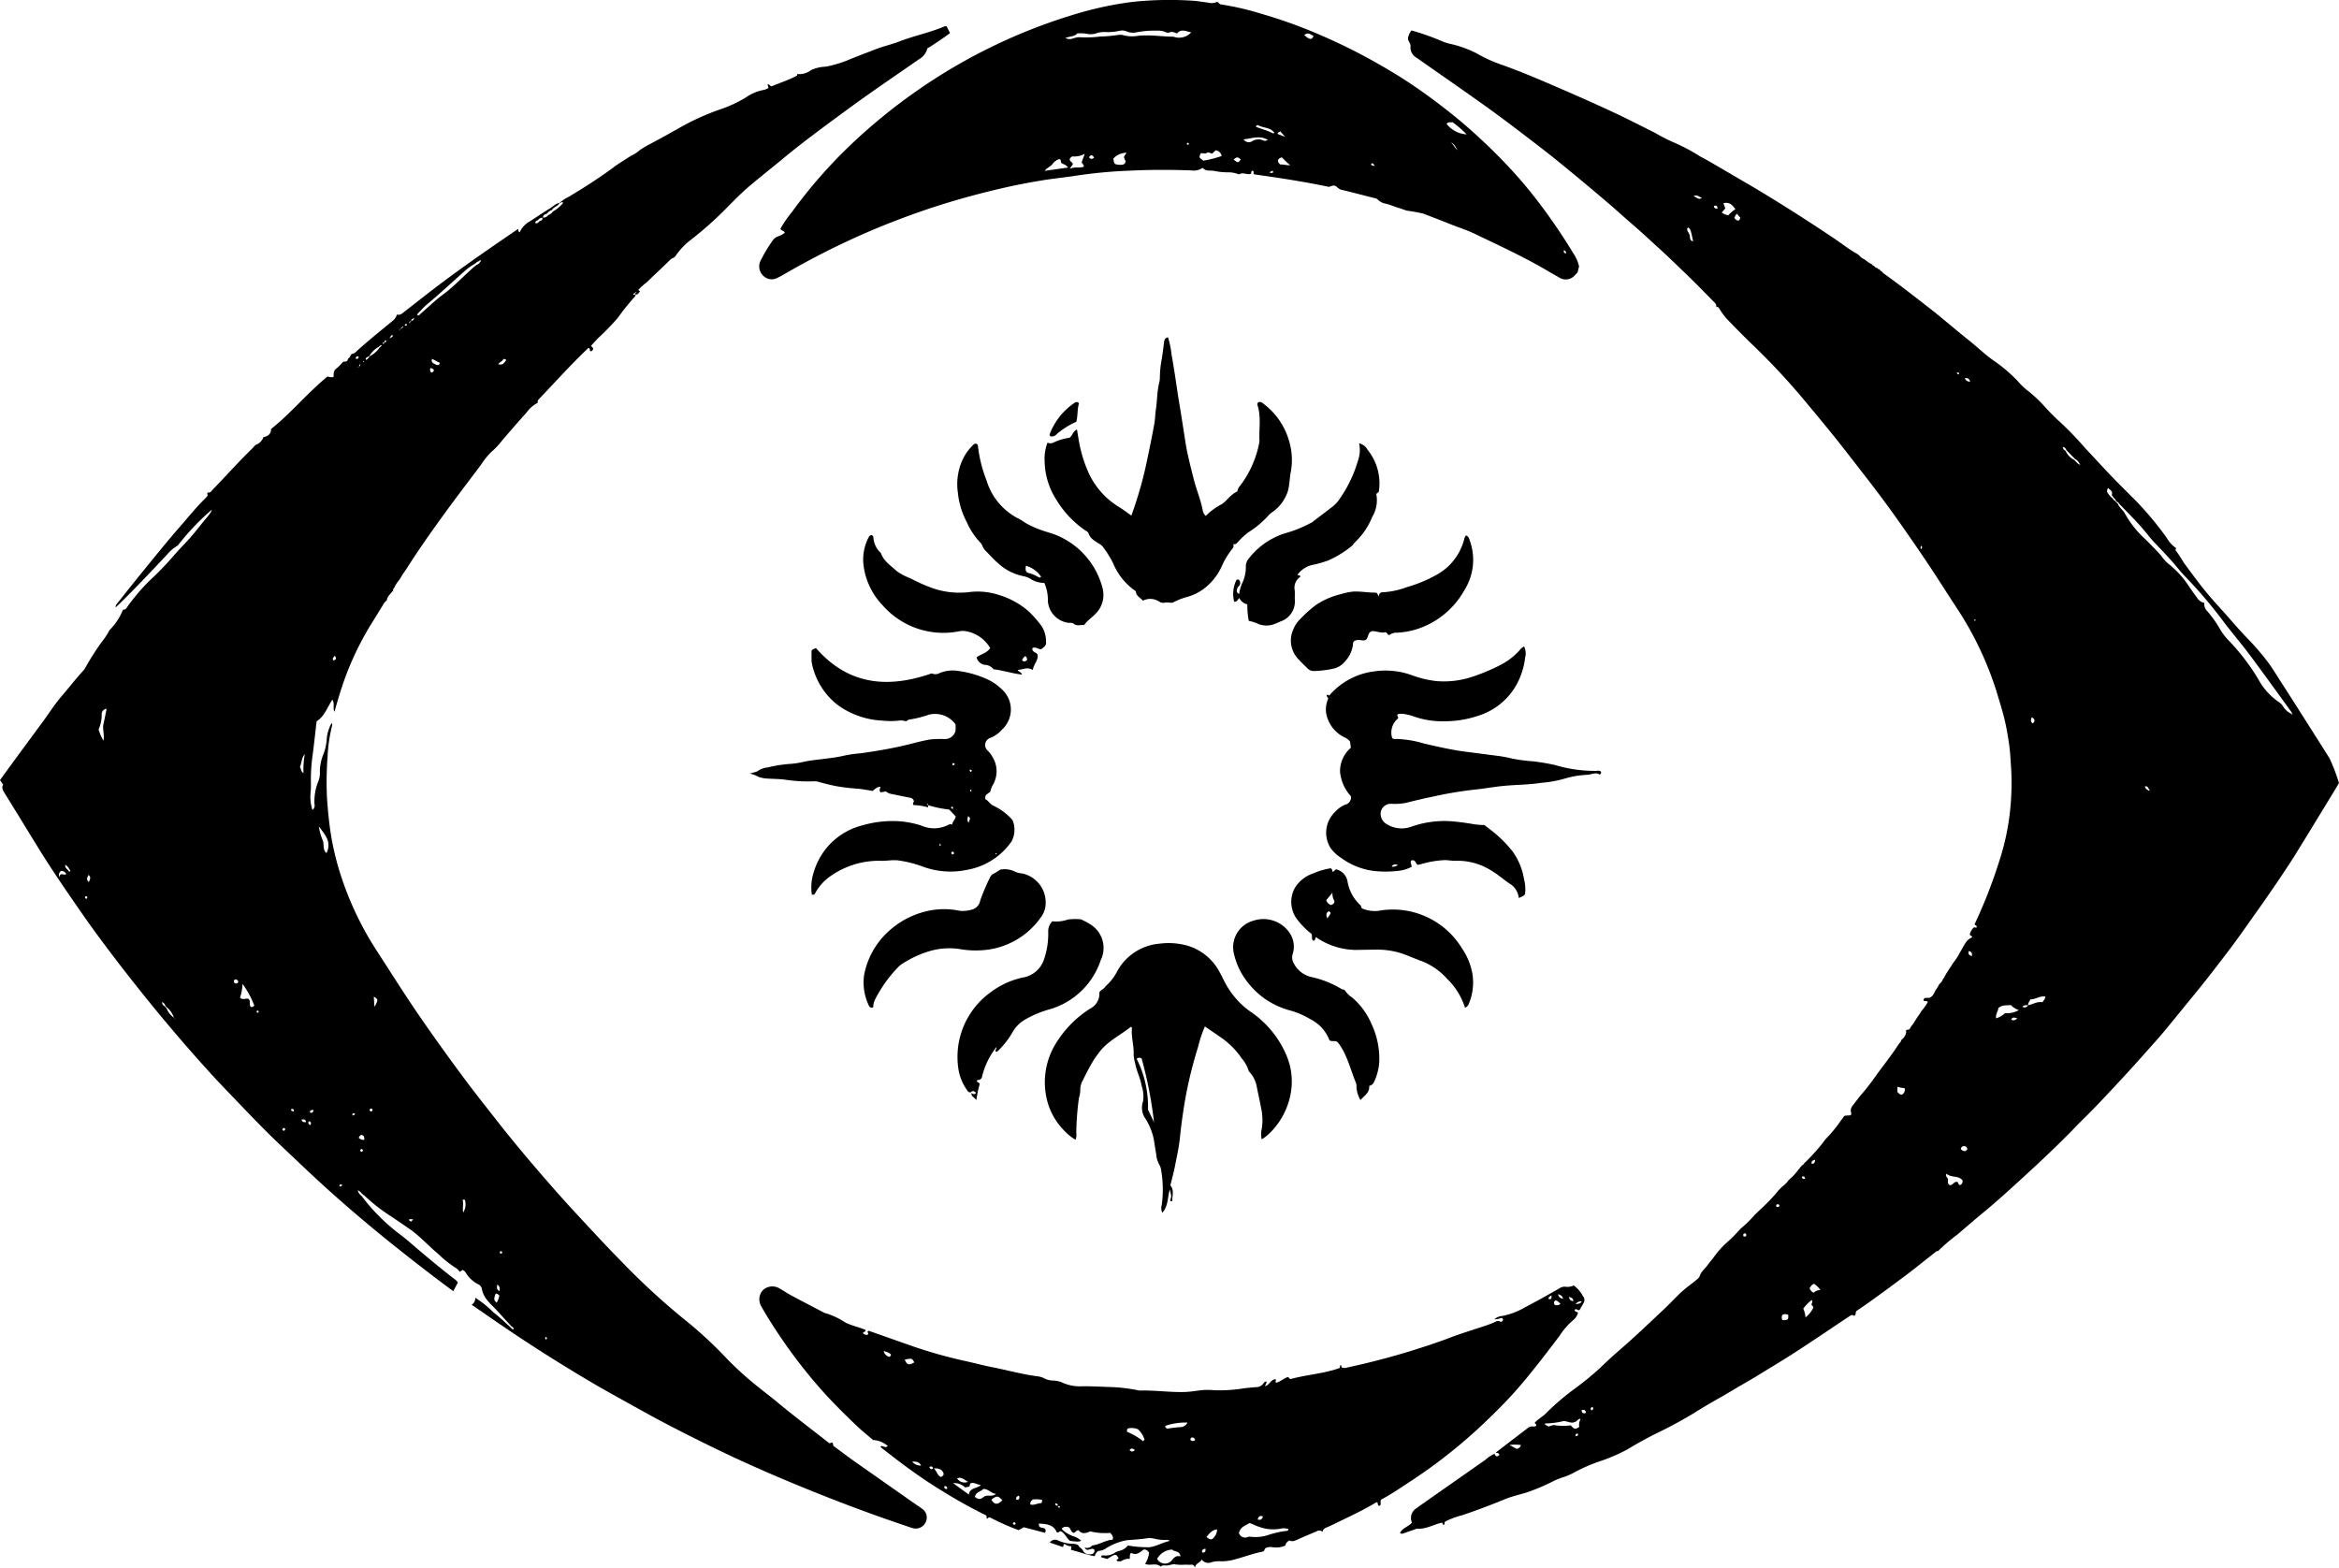 <svg xmlns="http://www.w3.org/2000/svg" viewBox="0 0 294.136 197.158">
  <title>tooltip_trials-of-osiris</title>
  <g id="Layer_2" data-name="Layer 2">
    <g id="Layer_1-2" data-name="Layer 1">
      <g>
        <path d="M292.96,95.388c-.164-.27-4.947-7.83-6.017-9.467-.609-.931-1.171-1.899-1.843-2.782a31.924,31.924,0,0,0-2.496-2.876c-.885-.912-1.715-1.877-2.556-2.83-.84-.951-1.708-1.874-2.519-2.854-1.029-1.244-1.976-2.545-2.931-3.842a14.244,14.244,0,0,0-1.045-1.576l.116-.219a3.971,3.971,0,0,1-1.218-1.336,41.309,41.309,0,0,0-3.691-4.456c-1.061-1.075-2.146-2.126-3.192-3.215-1.096-1.142-2.159-2.318-3.246-3.467a44.086,44.086,0,0,0-3.231-3.365,25.087,25.087,0,0,1-1.965-1.97,17.936,17.936,0,0,0-2.325-2.155,8.495,8.495,0,0,1-1.072-1.062,19.36,19.36,0,0,0-3.087-2.615c-1.085-.764-2.03-1.697-3.067-2.519-.996-.79-1.97-1.609-2.949-2.42-.12-.1-1.194-.994-1.522-1.248-2.069-1.604-4.125-3.227-6.257-4.749a1.006,1.006,0,0,1-.156-.179l-.149-.103a.268.268,0,0,1-.173-.221.3.3,0,0,1-.309-.17.407.407,0,0,1-.316-.164l-.172-.138a.187.187,0,0,1-.158-.137,5.394,5.394,0,0,1-.968-.653,1.399,1.399,0,0,1-.619-.459l-.292-.217c-1.023-.562-1.929-1.298-2.895-1.945-2.682-1.796-5.39-3.549-8.145-5.23-.904-.552-1.81-1.101-2.726-1.632-.559-.324-2.659-1.559-2.834-1.659-1.034-.591-2.046-1.225-3.106-1.767a23.753,23.753,0,0,0-3.105-1.675,21.195,21.195,0,0,1-2.553-1.283c-1.725-.864-3.44-1.75-5.187-2.567-2.153-1.006-4.326-1.972-6.507-2.916-2.475-1.072-4.949-2.148-7.493-3.056a18.51,18.51,0,0,1-3.318-1.496,13.798,13.798,0,0,0-3.341-1.193,5.706,5.706,0,0,1-1.117-.378,31.945,31.945,0,0,0-3.708-1.302,2.098,2.098,0,0,0-.442.984c-.008.385.372.644.32,1.05a1.442,1.442,0,0,0,.747,1.39c3.008,2.12,6.044,4.202,9.031,6.351,2.147,1.544,4.243,3.16,6.341,4.77,1.323,1.015,2.621,2.061,3.908,3.121q2.451,2.018,4.865,4.082c1.089.927,2.142,1.898,3.226,2.828,1.007.864,1.969,1.777,2.952,2.665,1.295,1.17,2.542,2.398,3.804,3.607,1.092,1.046,2.14,2.138,3.203,3.215.196.199.441.384.37.725l.009.01c.256-.107.314.125.413.257a11.293,11.293,0,0,0,.837,1.155c1.199,1.238,2.404,2.473,3.654,3.658a86.958,86.958,0,0,1,6.719,7.317c1.667,1.988,3.313,3.992,4.903,6.045,1.278,1.651,2.568,3.293,3.826,4.959,1.276,1.69,2.506,3.413,3.713,5.153,1.115,1.609,2.226,3.22,3.296,4.859,1.028,1.574,2.033,3.165,3.069,4.733a42.006,42.006,0,0,1,4.744,10.004c.402,1.336.835,2.663,1.141,4.027.208.927.364,1.86.5,2.8.155,1.077.193,2.162.271,3.242a34.365,34.365,0,0,1-.067,4.287,31,31,0,0,1-1.47,7.267,63.031,63.031,0,0,1-3.064,7.83c-.004.145.261.137.264.341-.057.23-.262.001-.381.086a1.703,1.703,0,0,0-.492.887c.048.21.299.08.284.358-.825.321-1.058,1.186-1.522,1.869a6.411,6.411,0,0,1-.815,1.28q-.504.777-1.007,1.554a.186.186,0,0,1-.119.179.315.315,0,0,1-.172.299l-.01.011a1.275,1.275,0,0,1-.457.656l-.167.296-.202.336-.111.147c-.208.373-.33.818-.806.969l-.577.023c-.044.09-.16.141-.139.281.094.24.412-.018.534.225a5.989,5.989,0,0,1-.754,1.078l-.197.284a.215.215,0,0,1-.124.189l-.106.182-.125.154a.067.067,0,0,1-.043.076l-.475.747-.357.491a.063.063,0,0,1-.039.083c-.072.125-.147.247-.325.176l-.237.151a1.085,1.085,0,0,1,.077.131,1.487,1.487,0,0,1-.603,1.005.908.908,0,0,1-.298.476c-.817,1.268-1.741,2.459-2.646,3.663a30.975,30.975,0,0,1-2.324,3.004c-.271.355-.538.712-.812,1.064a1.008,1.008,0,0,0-.283.866.361.361,0,0,1-.041.425l-.732.047-.159.174-.21.286-.152.204a16.261,16.261,0,0,1-1.815,2.211l-.111.132a24.116,24.116,0,0,1-2.573,2.909l-.125.121a.197.197,0,0,1-.172.16l-.309.33a.296.296,0,0,1-.18.215.159.159,0,0,1-.056.096,6.362,6.362,0,0,1-1.028,1.118l-.163.156a3.659,3.659,0,0,1-.836.837l-.435.443a21.641,21.641,0,0,1-2.352,2.46l-.643.62a13.669,13.669,0,0,1-1.756,1.718l-.016.016a19.972,19.972,0,0,1-1.791,1.799,11.245,11.245,0,0,0-1.577,1.777c-.205.307-.478.568-.685.874-.35.52-.89.893-1.101,1.533-.082.247-.381.433-.603.621-.302.256-.625.488-.94.731-1.047.817-1.908,1.828-2.872,2.732-1.873,1.756-3.724,3.536-5.668,5.214q-1.26,1.088-2.452,2.254a39.235,39.235,0,0,1-3.313,2.698,30.58,30.58,0,0,0-3.427,2.94c-.453.479-1.062.759-1.478,1.27.079.096.252.129.192.314-.1.159-.263.146-.418.118a.817.817,0,0,0-.657.222q-2.01,1.532-4.013,3.074c.162.058.39-.009.462.281-.262.266-.464.26-.603-.139a3.759,3.759,0,0,0-1.107.726q-4.191,2.936-8.382,5.873c-.086.061-.16.14-.245.203a1.432,1.432,0,0,0-.653,1.855c-.418.502-1.179.654-1.504,1.29a.353.353,0,0,0,.398.075c.494-.179.993-.344,1.49-.515.075-.026.149-.092.219-.087,1.128.095,2.085-.51,3.128-.753.165.008.074.252.238.258.253-.025.025-.218.217-.406a10.468,10.468,0,0,1,2.077-.776c1.824-.606,3.618-1.288,5.393-2.018.906-.373,1.857-.578,2.786-.863A26.218,26.218,0,0,0,195.35,186.263a8.927,8.927,0,0,1,1.097-.451,7.904,7.904,0,0,0,1.595-.682,20.977,20.977,0,0,1,2.956-1.299,22.208,22.208,0,0,0,3.635-1.547c1.173-.717,2.375-1.377,3.6-1.993a54.102,54.102,0,0,0,4.943-2.68c1.647-1.057,3.382-1.956,5.045-2.98.087-.053,2.186-1.265,2.5-1.459,1.644-1.017,3.312-1.997,4.933-3.048,2.31-1.498,4.588-3.046,6.879-4.573.11-.073.222-.141.223-.142.259-.124.327.121.436.047.247-.136.098-.37.249-.581,1.898-1.268,3.78-2.683,5.673-4.081,1.426-1.053,2.8-2.177,4.198-3.27.122-.096.229-.225.411-.193a20.725,20.725,0,0,1,2.38-2.041c1.089-.925,2.164-1.869,3.267-2.774,1.783-1.463,3.478-3.023,5.177-4.576,2.191-2.004,4.353-4.044,6.418-6.181.829-.858,1.696-1.68,2.521-2.542q2.089-2.181,4.127-4.41c1.165-1.27,2.305-2.562,3.451-3.847,1.11-1.243,2.148-2.551,3.203-3.842,1.289-1.578,2.592-3.146,3.837-4.758,1.44-1.864,2.887-3.726,4.235-5.66.755-1.083,1.53-2.153,2.286-3.236,1.316-1.886,2.616-3.784,3.852-5.724.355-.556,4.884-7.946,5.658-9.264A24.729,24.729,0,0,0,292.96,95.388Zm-80.441-65.535a1.271,1.271,0,0,0-.18-.59c-.126-.192-.266-.41-.085-.654.328.165.328.165.661,1.736C212.596,30.302,212.542,30.053,212.519,29.853Zm.443-5.182c.498-.249.747.137,1.065.208C213.603,25.193,213.377,24.805,212.962,24.671Zm2.563,1.239c.282-.111.439-.052.464.312C215.723,26.247,215.554,26.207,215.524,25.91Zm1.819,1.164a1.869,1.869,0,0,1-.835-.345l.453-.524-.238-.65c.635-.149,1.056.066,1.503.758A4.202,4.202,0,0,0,217.343,27.074Zm1.308.663c-.235.036-.367-.13-.561-.328.104-.18.135-.37.332-.524l.418.48A.538.538,0,0,1,218.651,27.737Zm22.93,41.326c-.12-.147-.049-.283-0-.449C241.751,68.82,241.751,68.82,241.581,69.064Zm4.758-21.979c-.145-.013-.242-.077-.25-.236C246.348,46.833,246.348,46.833,246.339,47.085Zm.748.48c.434-.083.539.111.676.422A.625.625,0,0,1,247.087,47.565Zm1.286,30.502a.136.136,0,0,1-.113-.056c-.012-.029.027-.079.043-.12l.12.062C248.446,78.01,248.43,78.062,248.373,78.067ZM190.722,182.208l-.891-.489a5.196,5.196,0,0,1,1.428.006A.633.633,0,0,1,190.722,182.208Zm7.406-1.606c.007-.273.085-.357.304-.284C198.493,180.518,198.394,180.585,198.129,180.602Zm.464-1.142c-.555.316-.599.307-1.067-.214a7.009,7.009,0,0,1-2.011-.013c-.217-.067-.506.098-.783.161l-.433-.241c-.035-.086-.008-.151.052-.141a10.317,10.317,0,0,0,2.246-.294c.504-.021.965.335,1.423.116.315-.044.363-.439.753-.391A1.562,1.562,0,0,0,198.593,179.46Zm.292-2.113c.32-.096.488-.045.566.316C199.048,177.84,198.94,177.687,198.885,177.347Zm1.243.007c-.178-.197-.104-.317.134-.442C200.429,177.182,200.34,177.291,200.128,177.354ZM219.272,155.497c-.092-.184-.073-.292.06-.379.139-.031.256.025.265.169C219.609,155.487,219.465,155.525,219.272,155.497Zm4.283-3.705c-.063.006-.132-.054-.219-.093.071-.281.202-.331.433-.163C223.754,151.739,223.652,151.782,223.555,151.791Zm.609,14.232a.628.628,0,0,1-.02-.667.832.832,0,0,1,.733-.01C224.895,165.991,224.895,165.991,224.164,166.023Zm4.106-20.176c-.056.339-.111.545-.46.488C227.777,146.019,227.95,145.929,228.271,145.847Zm-1.677,2.144c.236-.12.352-.044.41.236C226.76,148.302,226.634,148.246,226.594,147.991Zm.451,17.681a3.235,3.235,0,0,0-.276-1.107,5.588,5.588,0,0,1,1.051-1.076c.222.22-.048.398-.001.609.018.119.235.104.208.365A3.517,3.517,0,0,1,227.045,165.672Zm1.013-3.097a1.057,1.057,0,0,1-.497-.574c.161-.241.271-.452.563-.554a3.211,3.211,0,0,1,.8.776A1.391,1.391,0,0,0,228.058,162.575Zm11.107-24.91c-.285-.007-.417-.208-.558-.335v-.662a3.048,3.048,0,0,0,.899.165A.698.698,0,0,1,239.165,137.665Zm7.308,11.364c-.263-.028-.147-.349-.362-.398-.395-.07-.556.479-.943.401-.276-.187-.204-.444-.194-.669.011-.256-.364-.339-.197-.768.592.568,1.536.169,2.036.875C246.791,148.74,246.725,148.954,246.473,149.029Zm.113-4.508a.383.383,0,0,1,.427-.384c.196-.006.333.111.392.398C247.099,144.9,246.841,144.764,246.586,144.521Zm1.391-24.289c-.39-.096-.511-.271-.376-.641C247.944,119.697,248.015,119.899,247.977,120.233Zm4.947,7.998c.159-.375.396-.263.752-.176C253.401,128.334,253.203,128.366,252.924,128.23Zm-.788-.821a2.788,2.788,0,0,1-1.124.651c-.079-.512.265-.888.285-1.284.487-.437,1.035-.312,1.568-.389a2.496,2.496,0,0,0,1.007.642A2.973,2.973,0,0,1,252.136,127.409Zm3.388-37.215c.389.272.422.494.101.786C255.348,90.76,255.339,90.539,255.523,90.195Zm1.321,35.845c-.649-.128-1.193.258-1.798.375l.002.021-.028-.002a.463.463,0,0,1-.705.155.767.767,0,0,1,.705-.155l.012-.016.014-.003c-.049-.284.186-.46.278-.734.641.018,1.194-.482,1.894-.35C257.198,125.631,256.992,125.8,256.844,126.04Zm3.992-68.208a2.296,2.296,0,0,1-1.082-1.136.556.556,0,0,1-.339-.497.571.571,0,0,1,.43.398l1.1,1.13c.336.137.479.447.662.726C261.253,58.359,261.079,58.053,260.836,57.832Zm9.454,41.594c-.063.061-.11-.008-.146-.06a.579.579,0,0,1-.408-.474c.34-.065.396.195.508.374C270.294,99.309,270.346,99.371,270.289,99.425Zm17.885-9.646a2.317,2.317,0,0,1-1.052-.918,1.963,1.963,0,0,0-.611-.617,8.024,8.024,0,0,1-2.472-2.742,27.019,27.019,0,0,0-3.729-4.909,7.295,7.295,0,0,1-1.232-1.641,14.096,14.096,0,0,0-1.577-2.173,1.191,1.191,0,0,1-.297-.952,1.454,1.454,0,0,1-.937-.686c-.319-.421-.62-.855-.923-1.287a11.932,11.932,0,0,0-2.633-2.932,4.955,4.955,0,0,1-.906-.988c-.407-.514-.891-.968-1.349-1.442-.276-.286-.55-.575-.846-.84a12.422,12.422,0,0,1-2.421-3.116c-.252-.438-.71-.718-.867-1.216-.093-.009-.13-.07-.144-.154a.198.198,0,0,1-.16-.156.587.587,0,0,1-.329-.307,3.502,3.502,0,0,1-.588-.635c-.182-.207-.171-.412-.008-.7.259.256.599.379.482.823-.045.172.176.249.215.403a.765.765,0,0,1,.284.355l.157.168a.356.356,0,0,1,.237.208c1.241,1.302,2.538,2.547,3.654,3.969.668.851,1.465,1.6,2.196,2.402.498.546,1.005,1.087,1.469,1.662.484.599,1.012,1.155,1.546,1.706a59.38,59.38,0,0,1,4.42,5.294c1.03,1.342,2.133,2.628,3.144,3.983,1.787,2.396,3.529,4.826,5.287,7.243.028.038.021.101.031.152.027.03.082.081.077.086C288.211,89.929,288.202,89.829,288.174,89.779Z"/>
        <path d="M81.359,35.479c.962-.949,1.967-1.856,2.922-2.812.205-.206.5-.22.674-.482a8.632,8.632,0,0,1,1.965-2.06,44.582,44.582,0,0,0,4.444-3.96c.863-.863,1.708-1.749,2.63-2.545,1.422-1.228,2.912-2.378,4.358-3.58,2.669-2.219,5.474-4.262,8.269-6.314,2.927-2.148,5.939-4.179,8.917-6.255a2.155,2.155,0,0,0,1.075-1.38c.999-.61,1.935-1.247,2.857-1.931l-.43-.847c-.1-.011-.161-.038-.203-.02-1.871.8-3.875,1.2-5.771,1.932-.956.369-1.978.592-2.929.962-1.232.479-2.476.938-3.696,1.452a15.328,15.328,0,0,1-2.579.744,4.795,4.795,0,0,0-1.839.418,2.538,2.538,0,0,1-1.772.512c-.013.094-.003.179-.03.194-1.036.57-2.168.91-3.165,1.339-.28.028-.272-.354-.534-.195l.119.401a1.821,1.821,0,0,1-.561.248,5.86,5.86,0,0,0-2.319.975A16.038,16.038,0,0,1,90.894,13.64a30.887,30.887,0,0,0-5.841,2.664c-1.137.624-2.265,1.265-3.414,1.865-.401.209-.779.444-1.157.688a4.459,4.459,0,0,1-1.026.681c.005-.023-2.223,1.389-2.316,1.521-1.681,1.232-3.073,2.11-3.347,2.288-.732.477-1.491.913-2.229,1.382a4.685,4.685,0,0,0-1.216.807l.002-0-.007.014.241-.084c.054-.05.12-.082.177-.025.059.059.015.122-.028.176a4.348,4.348,0,0,1-1.141.942c-.191.187-.345.425-.638.476a.722.722,0,0,1-.674.325c.02-.345.275-.404.499-.492a1.348,1.348,0,0,1,.646-.47c.198-.399.734-.434.917-.848l-.012.004.017-.018c-.455.036-.739.389-1.091.606-.856.528-1.693,1.087-2.534,1.637a3.03,3.03,0,0,0-1.373,1.442c-.206-.092-.099-.27-.234-.41-1.46,1.005-2.933,2.009-4.396,3.029-2.085,1.455-4.147,2.942-6.169,4.485-1.242.947-2.464,1.919-3.698,2.877-.269.209-.517.477-.938.352a1.497,1.497,0,0,1-.523.786c-1.537,1.257-3.082,2.504-4.556,3.835a.961.961,0,0,1-.612.339l-.174.237c-.004.212-.243.258-.306.428-.017.251-.284.337-.502.287l-.141.075a5.949,5.949,0,0,1-.898.89c-.29.264-.239.622-.243.954a1.039,1.039,0,0,1-.76-.047c-2.518,2.049-4.577,4.602-7.116,6.616.003.667-.41.905-.957,1.026a1.628,1.628,0,0,1-.89.94c-.203.067-.346.316-.517.482-1.711,1.665-3.301,3.445-4.958,5.161-.175.181-.299.456-.622.363-.172.138.051.313-.063.447-.086.101-.165.208-.26.3-1.159,1.131-2.165,2.4-3.23,3.613-1.326,1.51-2.589,3.076-3.861,4.633q-1.932,2.365-3.823,4.764c-.155.196-.385.375-.356.677l.014.018c2.198-2.108,4.274-4.334,6.367-6.544a5.391,5.391,0,0,1,1.436-1.24,30.542,30.542,0,0,1,4.257-4.48c.061.231-.802,1.183-.902,1.308-.48.597-.955,1.197-1.444,1.787-.76.917-1.623,1.733-2.397,2.635A38.146,38.146,0,0,1,18.784,73.046a26.076,26.076,0,0,0-2.626,3.056c-.196.245-.322.627-.686.566a7.738,7.738,0,0,1-1.724,2.602l.025-.025a9.021,9.021,0,0,1-.952,1.45,32.041,32.041,0,0,0-2.12,3.332,1.587,1.587,0,0,1-.236.314c-.945,1.034-1.8,2.145-2.714,3.206C6.925,88.506,6.239,89.586,5.492,90.613,5.386,90.759.874,96.875,0,98.108l.394.567c-.214.379-.046.698.177,1.055.699,1.117,4.462,7.255,4.53,7.363,1.573,2.511,3.248,4.953,4.936,7.388.165.238,2.203,3.243,6.117,8.245q2.937,3.753,6.027,7.381c2.063,2.408,4.163,4.787,6.362,7.073,2.186,2.273,4.342,4.576,6.635,6.747,2.311,2.188,4.609,4.393,6.991,6.502q3.567,3.157,7.289,6.137c2.478,1.977,4.978,3.922,7.539,5.808l.585-1.087a1.699,1.699,0,0,0-.465-.462c-1.473-1.126-2.894-2.316-4.315-3.508-.888-.745-1.741-1.529-2.683-2.22a24.25,24.25,0,0,1-4.677-4.734,1.018,1.018,0,0,1-.446-.688,1.998,1.998,0,0,1,.591.515,1.812,1.812,0,0,1,.26.182,22.118,22.118,0,0,0,3.376,2.627c.725.483,1.44.98,2.161,1.469,1.382.937,2.482,2.199,3.758,3.259a14.128,14.128,0,0,0,2.037,1.64,2.006,2.006,0,0,1,.654.583l.311-.25a.806.806,0,0,1,.419.339,3.866,3.866,0,0,0,1.572,1.472.791.791,0,0,1,.469.614c.212,1.19,1.163,1.887,1.89,2.684.614.673,1.226,1.356,1.852,2.022a.368.368,0,0,1,.266.322c-.215.055-.283-.095-.376-.203-.713-.63-1.393-1.304-2.149-1.879a14.065,14.065,0,0,0-2.319-1.869.963.963,0,0,1-.457.881c1.725,1.183,3.371,2.332,5.038,3.449q5.539,3.712,11.308,7.054c.21.121,5.091,2.849,6.577,3.652,2.258,1.22,4.55,2.375,6.853,3.508,5.364,2.637,10.861,4.966,16.437,7.116q4.215,1.625,8.496,3.065c.249.084.497.176.75.247a1.369,1.369,0,0,0,1.607-.692,1.321,1.321,0,0,0-.435-1.755c-.515-.369-1.043-.72-1.562-1.084q-3.411-2.39-6.819-4.786c-.926-.655-1.831-1.341-2.75-2.017l-.093-.363c-.14-.143-.247-.007-.413.032-2.224-1.743-4.51-3.462-6.703-5.293-.724-.605-1.484-1.155-2.207-1.754a41.599,41.599,0,0,1-3.956-3.562,51.92,51.92,0,0,0-5.606-5.156,89.848,89.848,0,0,1-7.811-7.235c-1.941-1.962-3.801-3.999-5.678-6.021-1.896-2.042-3.722-4.143-5.528-6.26q-2.266-2.657-4.422-5.41c-1.252-1.603-2.521-3.194-3.74-4.823q-2.902-3.876-5.657-7.86c-1.898-2.74-3.672-5.559-5.48-8.356a39.926,39.926,0,0,1-4.8-10.142,34.809,34.809,0,0,1-1.08-4.538c-.26-1.619-.416-3.239-.523-4.875a42.67,42.67,0,0,1,.08-5.084,19.705,19.705,0,0,1,.553-3.832.378.378,0,0,0-.045-.372,4.854,4.854,0,0,0-.607,1.913,6.653,6.653,0,0,1-.392,1.926,5.652,5.652,0,0,0-.475,2.39,2.749,2.749,0,0,1-.164,1.006,6.786,6.786,0,0,0-.52,2.943.678.678,0,0,1-.258.74,5.54,5.54,0,0,1-.204-2.41c.012-.342.03-.678.016-1.023a21.683,21.683,0,0,1,.239-3.62c.169-1.337.314-2.676.479-4.103.968-.577,1.321-1.708,1.977-2.71.334.5.024,1.041.266,1.524.403-1.428.815-2.819,1.305-4.185a37.449,37.449,0,0,1,3.521-7.175c.434-.695.856-1.398,1.293-2.091a1.33,1.33,0,0,1,.446-.54l.019-.016c.044-.482.423-.761.679-1.113.067-.093.137.013.204.036-.047-.058-.154-.09-.084-.197a.309.309,0,0,1,.174-.33l-.028-.031.025-.033a4.21,4.21,0,0,1,.638-.96l.003-.004a12.771,12.771,0,0,1,.815-1.261c1.395-2.216,2.901-4.356,4.431-6.478,1.623-2.251,3.313-4.453,4.979-6.674a9.664,9.664,0,0,1,1.284-1.605,8.817,8.817,0,0,0,1.156-1.179c.364-.454.746-.894,1.128-1.332.713-.817,1.422-1.638,2.151-2.439a3.982,3.982,0,0,1,1.424-1.25.508.508,0,0,1,.122-.438c2.087-2.173,4.094-4.424,6.255-6.466.303.06.064.391.318.428a.34.34,0,0,0,.259-.29c.03-.25-.281-.301-.234-.419.34-.369.603-.665.877-.951a30.652,30.652,0,0,0,2.485-2.562,27.734,27.734,0,0,1,2.027-2.535c.106-.111.221-.215.18-.387l-.022-.002.001-.015-.26.079c.027-.208.129-.245.266-.229l0-.006.006-.001c-.008-.065-.006-.121.09-.109.038.096-.035.095-.09.109l.001.008-.007-.001-.006.15.017-.005.004.022c.32.047.425-.209.574-.41l-.225-.155A7.555,7.555,0,0,1,81.359,35.479ZM7.466,110.297a.604.604,0,0,1,.25-.787.799.799,0,0,1,.62.399C8.06,110.176,7.602,109.606,7.466,110.297Zm1.364-.728c-.152.115-.186-.041-.254-.117-.162-.179-.407-.31-.381-.687a1.008,1.008,0,0,1,.519.56A.221.221,0,0,1,8.831,109.569Zm2.139,3.358a.115.115,0,0,1-.166.081.179.179,0,0,1-.032-.305C10.935,112.693,10.987,112.793,10.97,112.926Zm.202-1.993c-.401-.396-.155-.614-.041-.905C11.491,110.325,11.317,110.566,11.171,110.934Zm1.839-17.779a6.629,6.629,0,0,1-.611-1.422,4.698,4.698,0,0,0,.396-1.821.679.679,0,0,1,.614-.779c-.138.67-.251,1.292-.396,1.906C12.862,91.681,13.158,92.331,13.01,93.155ZM22.084,128.24c.005.021.004.017,0,0l-.001-.005-.03-.051-.17-.167-.014-.029a2.686,2.686,0,0,1-.944-1.236.185.185,0,0,1-.155-.162c-.18-.123-.386-.227-.388-.577a.726.726,0,0,1,.43.53l.182.147a2.812,2.812,0,0,1,.875,1.298c.01.005.017.012.027.017l.17.166.017.064c.012.02.017.028,0,0Zm7.408-4.62a.301.301,0,0,1,.029-.432c.268-.06.4.066.445.321A.326.326,0,0,1,29.492,123.62Zm2.317,2.982a.85.85,0,0,1-.212.052c-.394-.26.038-.758-.37-1.041-.285-.132-.692.219-1.039-.164a5.99,5.99,0,0,0,.308-1.717,11.173,11.173,0,0,1,1.48,2.727A.873.873,0,0,1,31.808,126.602Zm.551.744a.142.142,0,0,1-.073-.188.141.141,0,0,1,.116-.063.125.125,0,0,1,.123.155C32.499,127.332,32.44,127.377,32.359,127.346Zm36.289,40.779c.173.112.171.221.004.337C68.539,168.352,68.513,168.243,68.648,168.125Zm-5.667-10.777c.134.001.159.096.169.199-.037.072-.086.125-.173.098-.075-.023-.133-.06-.123-.157C62.863,157.407,62.887,157.347,62.981,157.348Zm-.447,4.202a.633.633,0,0,1,.254.809C62.409,162.144,62.494,161.869,62.534,161.549Zm-.206,1.134a.599.599,0,0,1,.467.248,2.782,2.782,0,0,1-.332.888C62.091,163.496,62.079,163.406,62.328,162.684ZM58.474,150.944a1.92,1.92,0,0,1-.224,1.535c-.133-.639.097-1.119-.086-1.546C58.319,150.816,58.447,150.847,58.474,150.944Zm-6.513,2.393c-.298.355-.298.355-.544.07C51.548,153.268,51.69,153.339,51.961,153.337Zm-4.499-27.577a2.324,2.324,0,0,1-.38.849c-.027-.456-.048-.824-.074-1.262A.833.833,0,0,1,47.463,125.76Zm-.941,13.729c.165-.162.265-.07.341.099-.077.171-.182.256-.346.104A.139.139,0,0,1,46.522,139.489Zm-.962,5.321a.144.144,0,0,1-.239-.081c-.058-.177.082-.202.2-.235C45.644,144.595,45.695,144.704,45.559,144.81Zm-.126-2.094c.322.057.402.27.373.627a.858.858,0,0,1-.685-.24C45.154,142.899,45.295,142.818,45.434,142.715Zm-.78-2.681a.28.28,0,0,1-.335.226C44.317,140.001,44.317,140.001,44.654,140.035Zm-1.603,8.989c-.14.18-.243.234-.378.126C42.768,148.908,42.768,148.908,43.05,149.023Zm-1.992-41.74c-.56-.458-.231-1.149-.504-1.67a7.876,7.876,0,0,1-.466-1.685C40.828,104.913,41.758,105.842,41.059,107.283ZM35.5,142.094c.062-.253.178-.311.379-.128C35.818,142.21,35.705,142.279,35.5,142.094Zm1.082-2.589c.331-.086.331-.086.369.277C36.728,139.742,36.604,139.682,36.582,139.505Zm1.748-44.665a10.699,10.699,0,0,0-.166,2.399c-.365-.235-.287-.576-.453-.793C37.967,95.91,37.901,95.294,38.33,94.84ZM37.91,140.797c.259-.018.51-.104.571.316C38.194,141.149,38.008,141.104,37.91,140.797Zm1.135.7c-.255-.106-.299-.252-.253-.439.063-.017.124-.053.145-.037C39.133,141.168,39.131,141.171,39.045,141.497Zm.386-1.895c-.064.339-.203.395-.453.3C38.966,139.611,39.124,139.573,39.431,139.602Zm2.498-56.546c-.189-.258.005-.385.177-.586C42.372,82.853,42.231,82.979,41.93,83.056Zm2.838-37.941c-.077-.147.02-.229.123-.293.065-.04.141-.026.215.073C45.06,45.046,45.007,45.191,44.768,45.115Zm.551.675-.012.008a.273.273,0,0,1-.138.294l.001.027-.039.008c-.041.046-.083.094-.18.037l.18-.037.021-.023.016-.012a.301.301,0,0,1,.138-.294c-.001-.008,0-.015-.002-.023l.066-.025Zm.392-.236c-.019-.016-.057-.04-.055-.046a1.038,1.038,0,0,1,.071-.121l.058.048Q45.747,45.495,45.71,45.555Zm2.182-1.978-.167.153a3.541,3.541,0,0,1-1.288,1.105.201.201,0,0,1-.127.189.372.372,0,0,1-.291.224c-.102-.202.06-.256.184-.332a.214.214,0,0,1,.223-.094,2.921,2.921,0,0,1,1.197-1.19l.175-.154c.046-.045.104-.113.16-.052C48.019,43.491,47.95,43.541,47.892,43.577Zm.456-.503 0.0.007-.006-.001a.172.172,0,0,1-.208.153c-.016-.172.092-.167.208-.153l.002-.005.004-.002c-.009-.135.018-.247.187-.282C48.646,43.005,48.465,43.018,48.349,43.074Zm.804-.623a1.085,1.085,0,0,1-.094.097c-.111-.085-.015-.112.046-.148a.254.254,0,0,1,.264-.259C49.429,42.339,49.298,42.4,49.153,42.451Zm1.435-1.276a.164.164,0,0,1-.161.141l-.003.016-.018.004a.18.18,0,0,1-.139.141l-.003.014a.157.157,0,0,0-.018-0l-.067.071c-.006-.052.017-.073.067-.071l.009-.009.012-.004a.15.15,0,0,1,.139-.141l.005-.017.016-.003a.178.178,0,0,1,.147-.156c.017-.07.042-.128.133-.083C50.722,41.176,50.649,41.169,50.587,41.175Zm.299-.224c.044-.162.119-.219.234-.224C51.22,40.925,51.125,40.973,50.887,40.951Zm.816-.595-.004.017-.015.003c.005.099-.049.146-.148.155-.01.067-.025.127-.118.094-.018-.096.059-.085.113-.099a.154.154,0,0,1,.153-.15c-0-.006.001-.01.001-.016l.018-.004c.041-.183.169-.283.388-.346A.42.42,0,0,1,51.703,40.356Zm2.561,6.505a.45.45,0,0,1-.13-.568.516.516,0,0,1,.424.243C54.562,46.734,54.423,46.786,54.264,46.86Zm.439-1.063c-.256-.129-.514-.245-.362-.671.351.185.665.351.992.523C55.176,46.041,54.946,45.919,54.704,45.797Zm5.755-13.075-.008.001a.2.2,0,0,1-.084.222.627.627,0,0,1-.439.358c-1.446,1.195-2.686,2.615-4.21,3.731-.999.732-1.888,1.614-2.827,2.428-.098.085-.17.208-.324.22-.158-.113-.067-.212.028-.307.353-.357.682-.743,1.066-1.063,1.586-1.322,3.095-2.73,4.638-4.1a7.087,7.087,0,0,1,1.471-1.067.986.986,0,0,1,.485-.31.227.227,0,0,1,.196-.111l-.002-.012.053-.025Zm2.205,13.097c.151-.322.558-.362.615-.66a.412.412,0,0,1,.396.123C63.214,45.865,63.214,45.865,62.664,45.82Zm5.167-17.996c-.137.155-.262.338-.518.219.014-.24.193-.3.36-.37a.603.603,0,0,1,.532-.288C68.284,27.711,68.013,27.733,67.83,27.823Z"/>
        <path d="M137.344,194.358c.928-.117,1.707-.682,2.58-.73.125-.464-.129-.612-.3-.858a7.802,7.802,0,0,1-2.535-.189c-.488.217-1.02.417-1.445-.134-.318-.056-.369.329-.657.313-.357-.122-.347-.652-.648-.715a.856.856,0,0,0-.755.107.189.189,0,0,0,.022.234,4.097,4.097,0,0,0,1.355.806,2.495,2.495,0,0,1,1.004.571,1.121,1.121,0,0,1-.661.09c-.237-.003-.474-.045-.73-.072-.451-.313-.614-.919-1.128-1.191-.205-.117-.287.227-.553.108-.393-.967-1.287-1.049-2.241-1.099-.115.69.562.414.76.681.118.142.102.284-.009.482l-2.656-.698-.654.367a31.925,31.925,0,0,1-3.588-1.595c-.266-.063-.273.154-.417.161l-.045-.41a61.222,61.222,0,0,1-5.596-3.111c-1.631-.983-3.192-2.064-4.72-3.194-1.017-.752-2.011-1.537-3.015-2.307l.134-.127c.241-.005.468.283.795.003a2.97,2.97,0,0,0-1.847-.756c-.693-.597-1.42-1.169-2.085-1.807-1.396-1.338-2.773-2.695-4.076-4.129a64.425,64.425,0,0,1-5.699-7.336c-.784-1.163-1.532-2.35-2.218-3.574a1.707,1.707,0,0,1,.208-1.987,1.732,1.732,0,0,1,2.056-.257c.508.284.989.618,1.501.893,1.354.727,2.719,1.434,4.081,2.146a1.02,1.02,0,0,0,.295.111,9.338,9.338,0,0,1,2.46,1.169c.813.395,1.7.58,2.53.924.038.264-.262.22-.324.395a.591.591,0,0,0,.575.22c.221-.176-.069-.308.03-.445a.191.191,0,0,1,.225-.023c1.839.645,3.676,1.296,5.516,1.94a59.799,59.799,0,0,0,6.771,1.882c1.027.229,2.045.505,3.078.706,1.936.376,3.839.921,5.8,1.167a2.118,2.118,0,0,1,.754.225,2.498,2.498,0,0,0,1.138.299,3.112,3.112,0,0,1,1.306.317,5.553,5.553,0,0,0,2.548.398c1.112.005,2.224.06,3.335.101a20.329,20.329,0,0,1,3.607.43.666.666,0,0,0,.158.011c1.884-.048,3.756.239,5.642.181.639-.02,1.266-.121,1.892-.203a8.247,8.247,0,0,1,1.802-.015,19.413,19.413,0,0,0,3.797-.253c.474-.052.949-.095,1.424-.139a1.097,1.097,0,0,0,1-.529.426.426,0,0,1,.344-.177c.025.187-.077.346-.209.591.629-.155.752-.865,1.332-.878.197.112-.139.286.113.436.49-.117.898-.527,1.415-.696.186-.014.22.22.37.24,2.044-.561,4.175-.674,6.172-1.385l.109-.387c.175.038.079.206.161.312a1.065,1.065,0,0,0,.75-.005,95.355,95.355,0,0,0,12.443-3.578c1.323-.525,2.679-.946,4.028-1.391a19.704,19.704,0,0,0,1.863-.659c.274-.122.536-.331.882-.119.085.052.301-.067.324-.268-.039-.154-.153-.245-.289-.183a2.507,2.507,0,0,1-.81.15,1.639,1.639,0,0,1,1.015-.425,9.227,9.227,0,0,0,2.87-1.102c1.453-.754,2.877-1.562,4.301-2.37a1.1,1.1,0,0,1,.743-.202,1.824,1.824,0,0,0,1.062-.166,3.964,3.964,0,0,1,1.141,1.34.725.725,0,0,1,.12.814l-.528.935c-.243.13-.395-.237-.61-.039-.059.323.309.208.41.406a1.932,1.932,0,0,1-.646.941,8.443,8.443,0,0,0-1.65,1.91c-1.833,2.401-3.649,4.817-5.656,7.074-1.108,1.246-2.295,2.424-3.498,3.585a65.84,65.84,0,0,1-9.757,7.763c-1.174.766-2.329,1.564-3.53,2.195-.228.258.055.57-.178.782-.351.036-.21-.297-.337-.45a1.072,1.072,0,0,0-.21.075c-1.406.852-2.891,1.552-4.368,2.266-.571.276-1.14.56-1.721.814-.271.118-.531.218-.577.577a.608.608,0,0,0-.759-.049c-.76.311-1.517.629-2.265.968-.392.178-.769.367-1.117.175a.83.83,0,0,0-.54.638,2.925,2.925,0,0,1-1.707.187,1.767,1.767,0,0,0-.678.077c-.266.12-.208.335-.332.434a.654.654,0,0,1-.146.067c-1.144.203-2.222.638-3.341.928a6.029,6.029,0,0,1-1.937.281,3.249,3.249,0,0,0-1.103.107,1.05,1.05,0,0,1-1.271-.322c-.239.436-.795.468-.849,1.028-.085-.21-.16-.394-.409-.388a7.15,7.15,0,0,1-.796-.003,6.304,6.304,0,0,1-1.237-.025c-.379-.103-.784.158-1.202.13-.224-.015-.485-.059-.656.157-.561-.56-1.322-.065-1.969-.359a3.348,3.348,0,0,0,.497-1.386.688.688,0,0,0-.69-.419c-.456.38-.936.775-1.555.418-.288.249-.099.546-.21.778l.018-.017a1.462,1.462,0,0,0-.915.198.747.747,0,0,1-.685.054c-.152-.24.214-.181.199-.341-.348-.58-.348-.58-1.416.094l-.785-.216c.015-.252.204-.246.346-.225a2.133,2.133,0,0,0,1.361-.322,1.78,1.78,0,0,1,.58-.254,1.725,1.725,0,0,0,1.086-.676,14.15,14.15,0,0,0,2.72.22c.898-.117,1.654-.604,2.554-.795a.639.639,0,0,0-.509-.123,5.361,5.361,0,0,1-1.414-.151,2.423,2.423,0,0,0-1.027-.043c-.829.121-1.672.163-2.499.238a7.239,7.239,0,0,0-2.669,1.077,1.842,1.842,0,0,1-.889.266,1.252,1.252,0,0,0-.434.66c-1.034-.163-1.978-.57-2.978-.787l.034-.459a1.446,1.446,0,0,1-.844-.296c-.221.087-.086.277-.224.388l-1.637-.562a.794.794,0,0,1,1.034-.265,4.846,4.846,0,0,0,1.891.425,1.111,1.111,0,0,1,.674.196c.115.298.464.375.596.703a.873.873,0,0,0,.866.422c.38-.005.582-.186.556-.549-.343-.462-.934.395-1.232-.313A.82.82,0,0,0,137.344,194.358Zm18.458-1.55a.817.817,0,0,0,1.087.494.618.618,0,0,1,.301-.051,5.196,5.196,0,0,0,2.47-.271,11.843,11.843,0,0,1,2.002-.445c.15-.016.331.018.374-.234a1.828,1.828,0,0,0-1.075-.048,4.966,4.966,0,0,1-2.625-.246c-.429-.116-.799-.363-1.209-.471C156.607,191.866,155.96,192.011,155.802,192.808Zm-10.288,3.234a1.113,1.113,0,0,0,1.856.168c.281-.358.557-.626,1.08-.477-.087-.754-.802-.549-1.038-.861A2.252,2.252,0,0,0,145.514,196.042Zm-23.679-8.086c.14-.885.958-.729,1.528-1.188-.529-.093-.877-.357-1.233-.259-.258.122-.121.341-.259.452l-.505.093a1.974,1.974,0,0,0-1.513-.538Zm3.431-.075c-.679-.104-.989-.655-1.614-.633-.304.351-.958.373-1.048,1.001a.995.995,0,0,0,.55.259c.392-.011.494-.346.866-.389C124.309,188.02,124.749,188.235,125.266,187.88Zm16.466-7.819a8.252,8.252,0,0,1,2.023,1.183c.083-.105.171-.166.169-.224a3.042,3.042,0,0,0-.815-1.279,2.123,2.123,0,0,0-1.161-.129C141.77,179.637,141.688,179.775,141.733,180.061Zm4.783-.737c.059.301.241.356.43.317a15.316,15.316,0,0,1,1.575-.175,1.011,1.011,0,0,0,.809-.567A7.867,7.867,0,0,0,146.516,179.323ZM126.047,188.673c-.542-.6-.729-.603-1.38-.063C125.094,189.245,125.439,189.271,126.047,188.673Zm4.981-.06a3.869,3.869,0,0,0-1.148-.039c-.181.169-.372.311-.308.627.46.143.877-.156,1.321-.169C130.997,189.03,131.078,188.862,131.029,188.613Zm22.027,3.729c-.696.067-.974.529-1.334.942.307.275.626.438.871.124A1.521,1.521,0,0,0,153.056,192.342Zm-38.081-21.013c-.298-.525-.298-.525-1.193-.352C114.022,171.638,114.331,171.729,114.975,171.329Zm2.464,13.329c.39.377.423.897.877,1.076.34-.102.411-.336.292-.568C118.398,184.755,118.01,184.641,117.439,184.659Zm2.919,1.251a1.093,1.093,0,0,0,1.372.44C121.248,186.082,120.923,185.706,120.358,185.909ZM111.123,169.913a1.015,1.015,0,0,0,.706.729c.137-.09.226-.148.206-.329A2.108,2.108,0,0,0,111.123,169.913Zm85.118-5.948c-.45-.447-.606-.504-.78-.307a.413.413,0,0,0,.067.448A.699.699,0,0,0,196.241,163.965Zm-80.404,20.338c-.226-.438-.596-.532-1.126-.481A1.391,1.391,0,0,0,115.837,184.304Zm34.465-3.224c-.107-.234-.236-.332-.434-.298a.235.235,0,0,0-.137.328A.399.399,0,0,0,150.302,181.08Zm46.254-17.728c-.078-.397-.296-.495-.632-.595C196.016,163.143,196.235,163.24,196.557,163.352Zm-37.742,27.349c-.385-.135-.555.014-.656.389C158.546,191.202,158.716,191.053,158.815,190.701Zm40.091-27.043a.832.832,0,0,0-.772.352C198.52,163.953,198.77,163.949,198.906,163.658Zm-71.157,24.882c.304.152.44.042.444-.28a.158.158,0,0,0-.136-.161C127.826,188.252,127.826,188.252,127.748,188.541Zm14.962-6.192c-.284-.231-.467-.245-.671.011C142.275,182.578,142.454,182.622,142.711,182.349Zm8.871,12.406c-.33.088-.507.178-.388.496C151.503,195.253,151.653,195.156,151.582,194.754Zm46.276-31.129c-.03-.387-.261-.426-.543-.541C197.356,163.489,197.535,163.592,197.858,163.626Zm-2.754-.722c-.214.155-.374.201-.37.43C195.048,163.467,195.129,163.33,195.104,162.904ZM116.863,184.484c.111.261.242.359.473.183C117.289,184.433,117.165,184.356,116.863,184.484Zm2.265,2.738c-.028-.254-.11-.383-.393-.296C118.765,187.133,118.784,187.305,119.128,187.222Zm8.578,4.343c-.035-.069-.065-.137-.168-.122a.152.152,0,0,0-.13.224c.016.045.132.084.195.075A.138.138,0,0,0,127.706,191.565Zm4.991-2.5c.028.269.137.322.339.248C132.985,189.161,132.931,189.048,132.698,189.064Zm.334.364c.049.07.077.156.13.175.063.022.141-.022.116-.12C133.258,189.406,133.206,189.369,133.032,189.428Z"/>
        <path d="M175.866,26.141c-.531-.155-1.041-.385-1.576-.526a1.767,1.767,0,0,1-1.032-.518.765.765,0,0,0-.427-.19c-1.381-.343-2.756-.713-4.141-1.042-.341-.081-.525-.344-.745-.471-.36-.165-.609.09-.863.102-3.13-.661-6.259-1.134-9.336-1.565-.248-.115.057-.412-.25-.46-.212.032-.072.267-.222.394-.454.148-.985-.253-1.467.07a3.499,3.499,0,0,0-1.49-.263,8.791,8.791,0,0,1-1.572-.163c-.491-.144-1.083.111-1.509-.406a1.951,1.951,0,0,1-1.419.327c-2.545-.091-5.094-.096-7.634.027a60.728,60.728,0,0,0-6.803.625c-1.431.232-2.879.362-4.309.597-1.508.249-3.013.53-4.504.866-3.111.702-6.19,1.53-9.222,2.524-2.359.774-4.683,1.642-6.98,2.585a98.967,98.967,0,0,0-11.937,5.944c-.229.132-.469.246-.705.366a1.491,1.491,0,0,1-1.7-.25,1.613,1.613,0,0,1-.431-1.816,18.41,18.41,0,0,1,1.63-2.729,1.374,1.374,0,0,1,.643-.451,2.74,2.74,0,0,0,.819-.439c-.08-.304-.44-.226-.543-.509a14.489,14.489,0,0,1,1.458-2.121,62.007,62.007,0,0,1,7.535-8.587,71.003,71.003,0,0,1,8.458-6.846A69.72,69.72,0,0,1,135.877,1.585,43.569,43.569,0,0,1,142.388.241a44.168,44.168,0,0,1,7.466-.159c.684.03,1.364.17,2.047.239a1.572,1.572,0,0,0,1.15-.09c.21.061.254.292.506.326a35.319,35.319,0,0,1,5.083,1.183,60.175,60.175,0,0,1,6.866,2.439,72.443,72.443,0,0,1,6.787,3.279c1.785.993,3.546,2.021,5.238,3.164a77.671,77.671,0,0,1,6.214,4.681,72.763,72.763,0,0,1,5.883,5.583,56.298,56.298,0,0,1,4.086,4.86,72.347,72.347,0,0,1,4.138,6.112,4.888,4.888,0,0,1,.72,1.634l-.183.756c-.085.09-.188.212-.304.32a1.52,1.52,0,0,1-2.088.282c-.675-.365-1.331-.764-1.997-1.145-2.785-1.594-5.699-2.93-8.587-4.319-1.047-.503-2.152-.831-3.218-1.27-1.049-.433-2.119-.818-3.172-1.241a19.527,19.527,0,0,0-2.099-.382C176.679,26.423,176.199,26.238,175.866,26.141Zm-27.865-21.93c-.346-.143-.616-.28-.912-.136a.724.724,0,0,1-.611-.077,2.779,2.779,0,0,0-1.094-.143,11.857,11.857,0,0,0-2.44.203,2.077,2.077,0,0,1-1.241-.098,1.491,1.491,0,0,0-.936-.085,6.746,6.746,0,0,1-1.891.149,3.418,3.418,0,0,0-.859.11,2.255,2.255,0,0,1-1.164.151,4.94,4.94,0,0,0-1.387-.083c-.321.424-.912.33-1.484.587A1.225,1.225,0,0,0,135,4.815a3.429,3.429,0,0,1,.691-.138,13.989,13.989,0,0,0,2.67-.084,18.693,18.693,0,0,0,2.336-.209,1.416,1.416,0,0,1,.619.061,4.517,4.517,0,0,0,1.906.045c1.588-.13,2.89.118,4.333.123a2.067,2.067,0,0,0,2.247-.548C149.189,3.98,148.572,3.548,148.001,4.211Zm3.348,15.993a14.625,14.625,0,0,0,2.277-.585.864.864,0,0,0-.75-.717l-.44.416c-.253-.045-.464-.243-.701-.08-.241.167-.514-.047-.75.061C150.765,19.826,150.765,19.826,151.348,20.204Zm-16.838,1.028c.689-.306,1.263-.065,1.771-.265.063-.296-.252-.366-.251-.593l.383-1.025a2.792,2.792,0,0,1-1.583.319c-.186.129-.326.244-.307.425.063.252.345.293.393.561Zm7.157-2.021a2.226,2.226,0,0,0-1.658.735c.075.643.136.716.599.765.603.063.835-.023.945-.379-.032-.205-.233-.391-.187-.677Zm-7.364,1.859c-.24-.364-.581-.406-.808-.562-.156-.156-.007-.413-.269-.508a1.703,1.703,0,0,0-.912.679c-.251.293-.645.407-.95.805Zm50.127-4.174a12.747,12.747,0,0,0-1.782-1.536c-.196.092-.481-.109-.738.216A3.447,3.447,0,0,0,184.431,16.897Zm-28.048.626a.774.774,0,0,0,1.094.225,1.535,1.535,0,0,1,1.439-.067c.134.063.143.044.535-.065C158.469,16.98,157.483,17.408,156.382,17.523Zm4.811,2.266c-.269.082-.448.174-.494.427a.717.717,0,0,0,.308.476c.385-.038.791.117,1.237.084A13.817,13.817,0,0,1,161.193,19.789Zm-3.273-3.847c.695.281,1.431.45,2.092.796a.199.199,0,0,0,.241-.039c-.505-.699-1.393-.579-2.043-.952C158.12,15.694,158.01,15.769,157.92,15.942ZM165.168,4.516c-.364-.166-.668-.526-1.159-.088.306.2.502.459.831.47A.483.483,0,0,0,165.168,4.516Zm-10.036,15.551c.565.439.565.439.902-.021C155.584,19.709,155.584,19.709,155.133,20.066Zm6.484-2.856-.646-.718c-.048.173-.337.095-.3.354Zm21.664,1.689c-.326-.646-.493-.843-.84-.986C182.766,18.146,182.905,18.528,183.281,18.899Zm-46.342.884c.254.275.428.227.648.042C137.376,19.475,137.196,19.401,136.939,19.783Zm22.701,1.903c.294.088.491.157.436-.19C159.915,21.472,159.82,21.563,159.64,21.686Zm13.254-.815c-.208-.218-.219-.489-.482-.231C172.459,20.784,172.561,20.84,172.894,20.871Zm23.784,10.588c-.071.29.019.375.256.408C196.957,31.684,196.903,31.584,196.678,31.458Zm-47.183-13.356c.007-.085-.032-.143-.117-.144a.14.14,0,0,0-.111.063.126.126,0,0,0,.071.174C149.416,18.223,149.47,18.18,149.495,18.103Z"/>
        <path d="M166.936,87.349l.215.126a8.89,8.89,0,0,1,5.703-3.05,9.751,9.751,0,0,1,4.754.51,12.907,12.907,0,0,0,2.984.713,11.203,11.203,0,0,0,4.457-.507,23.765,23.765,0,0,0,3.792-1.599,8.218,8.218,0,0,0,2.294-1.817,1.3,1.3,0,0,1,.528-.422A1.959,1.959,0,0,1,191.79,82.691a8.578,8.578,0,0,1-.385,1.774,8.369,8.369,0,0,1-5.462,5.533,13.338,13.338,0,0,1-4.358.708,10.745,10.745,0,0,1-3.737-.586,6.205,6.205,0,0,0-1.222-.316,1.773,1.773,0,0,0-.852.019c-.163.182.086.29.039.523a2.282,2.282,0,0,0-.734,2.49c.084.036.158.097.227.092a12.997,12.997,0,0,1,3.817.594c1.751.393,3.497.803,5.284,1.027,1.28.16,2.558.333,3.837.494a15.892,15.892,0,0,1,1.945.362,21.266,21.266,0,0,0,2.675.344c.917.115,1.818.266,2.722.469a17.476,17.476,0,0,0,5.131.726c.199-.015.426-.071.603.095.057.148.019.26-.161.369-.475-.321-.984-.025-1.493.028a11.551,11.551,0,0,0-2.873.473,15.105,15.105,0,0,1-2.956.535c-1.543.246-3.11.237-4.662.38-1.261.116-2.511.354-3.772.479a49.281,49.281,0,0,0-5.148.865c-1.161.241-2.32.502-3.466.805a7.711,7.711,0,0,1-1.737.116,1.297,1.297,0,0,0-1.416,1.013,1.49,1.49,0,0,0,.742,1.534,3.537,3.537,0,0,0,3.112.324,12.464,12.464,0,0,1,4.916-.687c.948.072,1.895.203,2.834.357a7.88,7.88,0,0,0,1.416.121c.198.152.386.293.571.44a15.731,15.731,0,0,1,3,2.899,8.298,8.298,0,0,1,1.425,3.479,5.041,5.041,0,0,1,.13,1.855c-.177.308-.479.342-.789.516a2.387,2.387,0,0,0-1.228-1.859c-.772-.553-1.493-1.175-2.318-1.654a7.918,7.918,0,0,0-4.381-1.176c-.473.02-.95-.091-1.425-.084a12.672,12.672,0,0,0-2.883.488c-.152.038-.305.073-.445.106-.34-.109-.228-.669-.799-.564-.254.174-.003.491.013.806a4.584,4.584,0,0,1-1.946.535,12.493,12.493,0,0,1-2.701.001,8.675,8.675,0,0,1-4.159-1.604,5.17,5.17,0,0,1-1.392-1.279,3.615,3.615,0,0,1,.634-4.617,3.188,3.188,0,0,1,1.227-.855.912.912,0,0,0,.687-1.055,5.256,5.256,0,0,1-1.364-3.093,3.898,3.898,0,0,1,1.362-2.996l-.101-.775a1.688,1.688,0,0,0-.731-.55,4.197,4.197,0,0,1-2.294-3.147,3.496,3.496,0,0,1,.271-1.706c-.001-.164-.213-.239-.185-.418A.846.846,0,0,0,166.936,87.349Zm8.851,21.408c-.366-.081-.599-.08-.781.22A.854.854,0,0,0,175.787,108.756Z"/>
        <path d="M116.718,101.239l-.024.29a7.302,7.302,0,0,0-1.796-.283c-.226-.247.083-.383.019-.529a.561.561,0,0,0-.483-.398c-.803-.15-1.6-.326-2.401-.485a1.437,1.437,0,0,1-.625-.304l-.677.115c-.23-.292-.022-.477-.024-.674-.156-.099-.637.159-.945.493-.638-.097-1.26-.22-1.887-.279a24.409,24.409,0,0,1-2.834-.341c-.695-.149-1.385-.32-2.072-.505a1.635,1.635,0,0,0-.544-.086,18.969,18.969,0,0,1-3.716-.204c-.821-.101-1.636-.096-2.453-.151a5.536,5.536,0,0,1-.84-.185,4.312,4.312,0,0,0-1.126-.439s1.055-.242,1.071-.365a2.666,2.666,0,0,1,1.182-.398,17.323,17.323,0,0,1,2.571-.428,10.816,10.816,0,0,0,1.947-.277c1.03-.224,2.092-.295,3.139-.447a17.634,17.634,0,0,0,2.103-.364,15.993,15.993,0,0,1,1.957-.265c1.906-.276,3.804-.582,5.677-1.037 1-.243,1.994-.52,3.006-.697a13.37,13.37,0,0,1,1.826-.054,1.37,1.37,0,0,0,1.38-.984,4.63,4.63,0,0,0,.009-.869,3.182,3.182,0,0,0-3.359-1.209,13.257,13.257,0,0,1-2.453.61c-.141.006-.276.143-.425.226a1.732,1.732,0,0,0-.766-.107,9.959,9.959,0,0,1-2.212.014,10.388,10.388,0,0,1-5.535-1.917,8.828,8.828,0,0,1-3.337-5.419,1.628,1.628,0,0,1-.016-.317c-.002-.396-.001-.791-.001-1.134.148-.228.35-.225.548-.347,4.031,4.629,8.967,5.144,14.564,3.194a1.089,1.089,0,0,0,1-.041,4.312,4.312,0,0,1,2.412-.254,12.706,12.706,0,0,1,3.261.9,6.479,6.479,0,0,1,2.174,1.424,3.418,3.418,0,0,1-.013,5.045,3.864,3.864,0,0,1-1.397,1.017.943.943,0,0,0-.358,1.655,4.297,4.297,0,0,1,.902,1.481,3.412,3.412,0,0,1-.354,2.904,3.315,3.315,0,0,0-.26.753l-.554.421a.798.798,0,0,0-.06.523c.359.166.556.578.932.777a7.45,7.45,0,0,1,2.468,1.831,3.121,3.121,0,0,1-.122,2.715,8.641,8.641,0,0,1-5.678,3.572,10.065,10.065,0,0,1-5.524-.44,14.245,14.245,0,0,0-3.151-.776,5.602,5.602,0,0,0-1.031.022c-.318.012-.637.055-.953.042a10.566,10.566,0,0,0-6.196,1.774,6.187,6.187,0,0,0-2.111,2.222c-.096.173-.172.337-.464.243a6.192,6.192,0,0,1,.234-2.781,8.542,8.542,0,0,1,6.188-5.933,13.409,13.409,0,0,1,3.673-.525,11.613,11.613,0,0,1,3.669.568,3.928,3.928,0,0,0,3.487-.135c.093-.054.245-.007.403-.007.042-.39.422-.65.436-1.018l-.813-.855a13.949,13.949,0,0,1-2.664-.55.148.148,0,0,0-.058-.184C116.541,101.185,116.604,101.223,116.718,101.239Zm4.999,1.408c-.009.245-.16.497.097.825C121.878,103.118,122.185,102.876,121.717,102.647Zm-2.063,4.521c-.056.152.004.263.152.279a.148.148,0,0,0,.154-.204A.178.178,0,0,0,119.654,107.168Zm2.44-10.082c.115-.167.196-.29-.129-.293A.215.215,0,0,0,122.094,97.086Zm-2.302-.853c.201-.001.289-.054.246-.222C119.858,95.938,119.731,95.932,119.791,96.234Zm2.364,3.08c-.183.01-.21.092-.113.236A.195.195,0,0,0,122.156,99.313Zm-2.298,2.402c-.012-.197-.046-.303-.22-.256C119.569,101.624,119.635,101.699,119.858,101.715Zm5.474,5.645c-.014-.021-.024-.052-.044-.062-.058-.028-.096-.001-.098.069-.001.021.018.056.034.06C125.288,107.444,125.325,107.417,125.332,107.359Zm-7.112-1.269c-.092.137-.106.23.018.306A.217.217,0,0,0,118.219,106.091Z"/>
        <path d="M157.04,134.719a4.103,4.103,0,0,0-.866-1.584,10.026,10.026,0,0,0-2.804-2.779c-.603-.42-1.213-.832-1.85-1.267a15.746,15.746,0,0,0-.868,2.607,53.065,53.065,0,0,0-1.699,7.073c-.225,1.404-.424,2.815-.566,4.235-.123,1.232-.395,2.452-.636,3.67-.158.798-.378,1.583-.576,2.398.528.601.215,1.313.242,1.988-.217.042-.314-.091-.245-.21.258-.449-.031-.85-.056-1.281-.316.948-.156,2.049-.949,2.94a1.343,1.343,0,0,1-.076-.968,14.317,14.317,0,0,0-.066-4.334,1.756,1.756,0,0,0-.244-.745,3.168,3.168,0,0,1-.387-1.346c-.119-.593-.188-1.196-.293-1.793a7.638,7.638,0,0,0-1.096-2.698,2.382,2.382,0,0,1-.264-2.114,4.056,4.056,0,0,0-.173-1.946c-.153-.97-.642-1.843-.808-2.81a5.128,5.128,0,0,1-.202-1.091c.063-1.118-.313-2.202-.216-3.318a.192.192,0,0,0-.135-.214c-1.245,1.005-2.754,1.708-3.81,2.993-.301.367-.572.761-.842,1.152a28.518,28.518,0,0,0-1.384,2.589,2.255,2.255,0,0,0-.32,1.294,3.657,3.657,0,0,1-.175.932,35.821,35.821,0,0,0-.329,4.345,1.871,1.871,0,0,1-.088.894,5.621,5.621,0,0,1-1.366-1.084,8.312,8.312,0,0,1-2.367-4.575,9.308,9.308,0,0,1,1.526-6.875,13.421,13.421,0,0,1,3.991-3.925c.022-.014.046-.027.068-.042a2.088,2.088,0,0,0,1.135-2.029c.179-.339.615-.418.781-.771l-.016.014a6.413,6.413,0,0,0,1.382-1.71,6.693,6.693,0,0,1,5.402-3.658,8.858,8.858,0,0,1,3.451.227,6.717,6.717,0,0,1,4.09,3.288c.395.689.695,1.43,1.133,2.097a10.254,10.254,0,0,0,2.753,2.915,12.509,12.509,0,0,1,4.607,5.647,8.352,8.352,0,0,1,.496,4.572,9.253,9.253,0,0,1-2.735,5.154,5.674,5.674,0,0,1-.928.707,3.103,3.103,0,0,1,.01-1.35,6.911,6.911,0,0,0-.103-2.675c-.157-.881-.37-1.751-.532-2.631a3.751,3.751,0,0,0-1.013-1.927Zm-11.917,6.41a52.827,52.827,0,0,0-1.559-8.018.511.511,0,0,0-.627.042,13.359,13.359,0,0,1,1.427,6.403Z"/>
        <path d="M131.729,55.668a.86.86,0,0,0,.795-.037,6.865,6.865,0,0,1,1.972-.579c.369-.258.416-.799.937-1.044.092.551.167,1.051.26,1.548a16.422,16.422,0,0,0,1.277,4.067,9.812,9.812,0,0,0,3.797,4.165c.513.318.993.689,1.506,1.048a49.575,49.575,0,0,0,2.029-7.215c.298-1.447.605-2.893.861-4.348.105-.597.105-1.211.197-1.811.168-1.097.135-2.218.406-3.299a2.706,2.706,0,0,0,.09-.787,13.322,13.322,0,0,1,.265-2.363c.083-.627.174-1.253.251-1.88.039-.317.065-.631.511-.713a11.512,11.512,0,0,1,.444,2.173c.291,1.607.526,3.224.765,4.841.142.96.322,1.926.469,2.887.163,1.067.337,2.133.499,3.201.242,1.596.66,3.148,1.049,4.71.323,1.298.858,2.532,1.118,3.849a1.232,1.232,0,0,0,.407.798A7.811,7.811,0,0,1,153.66,63.393c.687-.47,1.117-1.244,1.929-1.577a1.481,1.481,0,0,1,.375-.751,12.985,12.985,0,0,0,2.421-5.551c-.085-1.503.228-3.026-.234-4.509a.376.376,0,0,1,.008-.337c.27-.264.537-.049.744.118a8.903,8.903,0,0,1,3.215,4.711,8.201,8.201,0,0,1,.216,3.77c-.169.818-.15,1.687-.381,2.498a5.132,5.132,0,0,1-1.933,2.626,2.782,2.782,0,0,0-.431.347,11.845,11.845,0,0,1-2.571,2.186A9.503,9.503,0,0,0,155.728,68.092c-.164.156-.304.459-.661.312a.52.52,0,0,1-.085.594,9.742,9.742,0,0,0-1.355,2.24,7.339,7.339,0,0,1-2.261,2.821,6.279,6.279,0,0,1-2.124,1.021,8.409,8.409,0,0,0-1.77.71c-.328.046-.668-.075-1.015.001a.93.93,0,0,1-.69-.134,1.995,1.995,0,0,0-2.041-.114c-.304-.385-.818-.545-.886-1.1-.019-.158-.208-.225-.332-.325a7.863,7.863,0,0,1-2.504-3.228A12.259,12.259,0,0,0,138.666,68.737a1.364,1.364,0,0,0-.426-.345c-.535-.354-1.137-.636-1.358-1.334-.054-.168-.303-.285-.478-.403a12.607,12.607,0,0,1-3.559-3.797,9.213,9.213,0,0,1-1.477-4.796A5.574,5.574,0,0,1,131.729,55.668Z"/>
        <path d="M122.72,55.787c.184.064.243.157.254.262a17.02,17.02,0,0,0,1.084,4.357,7.942,7.942,0,0,0,3.932,4.767c.453.212.85.542,1.297.771a13.685,13.685,0,0,0,2.494.992,9.841,9.841,0,0,1,6.856,6.987,3.317,3.317,0,0,1-.676,3.054c-.492.594-1.172.981-1.635,1.635-.451-.069-.92.187-1.349-.205-.126-.115-.405-.077-.614-.081a2.975,2.975,0,0,1-2.592-2.76,5.214,5.214,0,0,0-.445-2.261,3.168,3.168,0,0,1-1.787-.54,2.906,2.906,0,0,0-.963-.331,6.561,6.561,0,0,1-3.164-1.696c-.499-.433-.935-.939-1.405-1.405a1.878,1.878,0,0,1-.451-.646,1.19,1.19,0,0,0-.292-.469A8.895,8.895,0,0,1,121.58,65.672a10.036,10.036,0,0,1-1.12-3.675,7.412,7.412,0,0,1,.396-3.731,6.185,6.185,0,0,1,1.46-2.244A.588.588,0,0,1,122.72,55.787Zm6.295,15.363c-.115.554-.005.867.413.929a4.726,4.726,0,0,1,1.075.451c.127.051.265.205.415-.009A3.379,3.379,0,0,0,129.015,71.15Z"/>
        <path d="M169.072,124.472a3.273,3.273,0,0,0,.989.995,8.989,8.989,0,0,1,2.412,3.312,10.196,10.196,0,0,1,.967,4.853,6.943,6.943,0,0,1-.654,2.437.801.801,0,0,1-.599.483c.059.885-.607,1.215-1.104,1.791a3.951,3.951,0,0,1-.505-1.564,1.744,1.744,0,0,0-.042-.552c-.692-1.623-1.057-3.388-2.094-4.861-.091-.129-.198-.248-.277-.346-.317-.193-.669.013-.984-.197a4.841,4.841,0,0,0-2.357-2.625,10.21,10.21,0,0,0-2.532-1.109,9.919,9.919,0,0,1-5.404-3.568,8.951,8.951,0,0,1-1.728-3.629,3.448,3.448,0,0,1,2.441-4.1,3.979,3.979,0,0,1,4.694,1.72,3.05,3.05,0,0,1,.262,2.461,1.524,1.524,0,0,0,.19,1.272,3.36,3.36,0,0,0,2.006,1.587,12.492,12.492,0,0,1,3.954,1.547A1.398,1.398,0,0,0,169.072,124.472Z"/>
        <path d="M109.639,67.282a.465.465,0,0,1,.199.39,2.849,2.849,0,0,0,.767,1.705.889.889,0,0,1,.202.244c.353.982,1.226,1.509,1.929,2.175a7.021,7.021,0,0,0,1.74.923,19.936,19.936,0,0,0,2.966,1.304,10.27,10.27,0,0,0,4.531.425,8.538,8.538,0,0,1,3.615.367,10.108,10.108,0,0,1,3.731,2.033,13.808,13.808,0,0,1,1.627,1.841,3.45,3.45,0,0,1,.592,1.944c.045.483-.043.587-.61,1.013-.363.027-.671-.345-1.088-.151-.141.539.536.504.652.878.065.698-.511,1.173-.617,1.884-.668-.428-1.266-.047-1.887-.004.084.255.421.24.541.58-1.231-.125-2.359-.525-3.592-.666a1.408,1.408,0,0,0-1.025-.552,1.224,1.224,0,0,1-1.102-.955c.529-.397,1.282-.517,1.712-1.152a4.387,4.387,0,0,0-3.18-2.149,2.509,2.509,0,0,0-.714.027,10.144,10.144,0,0,1-9.62-3.247,8.87,8.87,0,0,1-2.43-5.163,6.081,6.081,0,0,1,.599-3.296C109.275,67.476,109.372,67.305,109.639,67.282Zm18.881,15.764c.33.257.495.092.655-.09-.046-.204-.083-.357-.252-.442A1.148,1.148,0,0,0,128.52,83.046Z"/>
        <path d="M165.475,117.845c-.113.206-.062.405-.291.475-.337-.196-.118-.572-.252-.871a9.927,9.927,0,0,1-1.955-2.025,3.665,3.665,0,0,1-.185-3.691,4.273,4.273,0,0,1,2.356-1.896,9.061,9.061,0,0,1,2.178-.643c.206.076.215.283.276.485l.383-.358a1.875,1.875,0,0,1,1.459,1.467,5.271,5.271,0,0,0,1.599,3.022c.133.115.139.279.206.419a4.09,4.09,0,0,0,2.474.254,10.17,10.17,0,0,1,10.116,4.767,8.255,8.255,0,0,1,1.32,3.2,6.926,6.926,0,0,1-.459,3.804.826.826,0,0,1-.47.474,8.666,8.666,0,0,0-2.247-3.628,8.298,8.298,0,0,0-3.381-2.298c-.868-.311-1.699-.71-2.587-.981a10.088,10.088,0,0,0-3.048-.395c-.849.005-1.698.027-2.547.034a8.938,8.938,0,0,1-4.504-1.324C165.777,118.058,165.652,117.963,165.475,117.845Zm2.083-5.577-.773.929a.869.869,0,0,0,.615.618c.2-.088.388-.178.419-.471A1.947,1.947,0,0,1,167.558,112.268Zm-.405,2.319c-.394.177-.436.443-.236.907.187-.292.368-.456.412-.704Z"/>
        <path d="M122.077,137.362a.358.358,0,0,1-.403-.181,6.221,6.221,0,0,1-1.152-2.749,10.006,10.006,0,0,1,3.99-9.598,10.282,10.282,0,0,1,4.287-1.937,3.37,3.37,0,0,0,2.505-2.3,9.82,9.82,0,0,0,.512-3.401,1.799,1.799,0,0,1,.513-1.336,4.495,4.495,0,0,0,1.983-.227,7.706,7.706,0,0,1,1.618-.022,10.056,10.056,0,0,1,1.213.653,3.482,3.482,0,0,1,1.273,4.495,9.555,9.555,0,0,1-6.449,6.177,13.205,13.205,0,0,0-2.995,1.248,4.18,4.18,0,0,0-1.659,1.657,10.486,10.486,0,0,1-1.922,2.418c-.023.023-.096-.002-.146-.005-.193-.197.134-.315.049-.563a9.639,9.639,0,0,0-1.833,3.846c-.213.328-.439.246-.588.32-.092.317.269.21.329.456a14.988,14.988,0,0,0-.42,2.029c-.264-.362-.662-.44-.623-.877.182.082.363.264.571-.029C122.535,137.21,122.335,137.116,122.077,137.362Z"/>
        <path d="M173.363,75.03c.071-.376.203-.541.496-.546a10.195,10.195,0,0,0,3.078-.653,17.323,17.323,0,0,0,3.637-1.501,7.114,7.114,0,0,0,3.579-4.628.86.86,0,0,1,.097-.217,1.433,1.433,0,0,1,.115-.153c.333.131.403.451.498.736a7.155,7.155,0,0,1-.715,6.158,10.509,10.509,0,0,1-4.179,4.127,9.829,9.829,0,0,1-4.316,1.213,1.475,1.475,0,0,0-.954.308c-.22-.014-.209-.299-.488-.368-.525.159-1.1-.16-1.636-.135-.666.137-.416.87-.878,1.124-.431.163-.927-.246-1.485.197a1.395,1.395,0,0,0-.086.475,3.738,3.738,0,0,1-.996,2.017,2.517,2.517,0,0,1-1.455.905,12.397,12.397,0,0,1-2.425.297,1.075,1.075,0,0,1-.793-.298c-.411-.411-.839-.807-1.226-1.24a3.368,3.368,0,0,1-.627-3.62,3.77,3.77,0,0,1,.967-1.439,14.811,14.811,0,0,1,1.953-1.737,9.677,9.677,0,0,1,3.032-1.317,8.221,8.221,0,0,1,1.6-.337c.953-.049,1.88.138,2.822.131C173.19,74.53,173.265,74.736,173.363,75.03Z"/>
        <path d="M109.808,126.684c-.363.105-.48-.063-.549-.228a6.686,6.686,0,0,1-.592-3.847,9.866,9.866,0,0,1,2.851-5.279,10.661,10.661,0,0,1,5.327-2.808,9.375,9.375,0,0,1,3.788.01,3.894,3.894,0,0,0,1.491-.117,1.452,1.452,0,0,0,1.147-1.188,26.821,26.821,0,0,1,1.204-2.84.995.995,0,0,1,.545-.549c.258-.13.496-.303.768-.472a2.855,2.855,0,0,1,1.894.275,2.633,2.633,0,0,0,.838.197,3.721,3.721,0,0,1,2.976,3.551,3.019,3.019,0,0,1-.621,1.996,9.769,9.769,0,0,1-6.577,4.035,11.822,11.822,0,0,1-3.332-.02,8.736,8.736,0,0,0-4.221.259,13.156,13.156,0,0,0-3.349,1.587,3.39,3.39,0,0,0-.534.465,16.771,16.771,0,0,0-2.79,3.924A2.426,2.426,0,0,0,109.808,126.684Z"/>
        <path d="M170.101,68.57a12.883,12.883,0,0,1-3.084,1.916,15.211,15.211,0,0,1-1.739.513,3.158,3.158,0,0,0-2.122,1.297l.345.104c0,.064.02.14-.003.157a1.632,1.632,0,0,0-.688,1.656c.045.394.002.796.018,1.194a2.639,2.639,0,0,1-1.755,2.728c-.265.115-.525.245-.798.335a2.749,2.749,0,0,1-2.228-.087,5.746,5.746,0,0,0-1.011-.306,9.959,9.959,0,0,1-.178-2.077,1.495,1.495,0,0,1-1.013-.79c-.2.153-.239.496-.645.457a3.944,3.944,0,0,1,.297-2.748c.142-.054.247-.063.326.029a.538.538,0,0,1,.085.595c-.062.14-.217.239-.278.38-.116.268-.226.558.192.777a5.602,5.602,0,0,1,.342-1.262,4.662,4.662,0,0,0,.502-2.288,1.546,1.546,0,0,1,.394-.933,9.282,9.282,0,0,1,4.488-3.138,15.108,15.108,0,0,0,3.079-1.206c.111-.07.247-.104.351-.183.908-.687,1.817-1.371,2.712-2.074a4.213,4.213,0,0,0,.871-1.025,16.042,16.042,0,0,0,2.199-4.64,3.99,3.99,0,0,0,.153-2.203,1.648,1.648,0,0,1,1.078.833,6.701,6.701,0,0,1,1.397,5.259l-.318.281a4.063,4.063,0,0,1-.517,2.902,8.892,8.892,0,0,1-2.119,3.129,3.142,3.142,0,0,0-.347.432Z"/>
        <path d="M135.347,53.041a10.19,10.19,0,0,0-2.463,1.552.776.776,0,0,1-.778.277.246.246,0,0,1-.1-.282,8.338,8.338,0,0,1,2.956-3.813c.205-.14.424-.361.73-.069C135.449,51.44,135.562,52.243,135.347,53.041Z"/>
      </g>
    </g>
  </g>
</svg>
